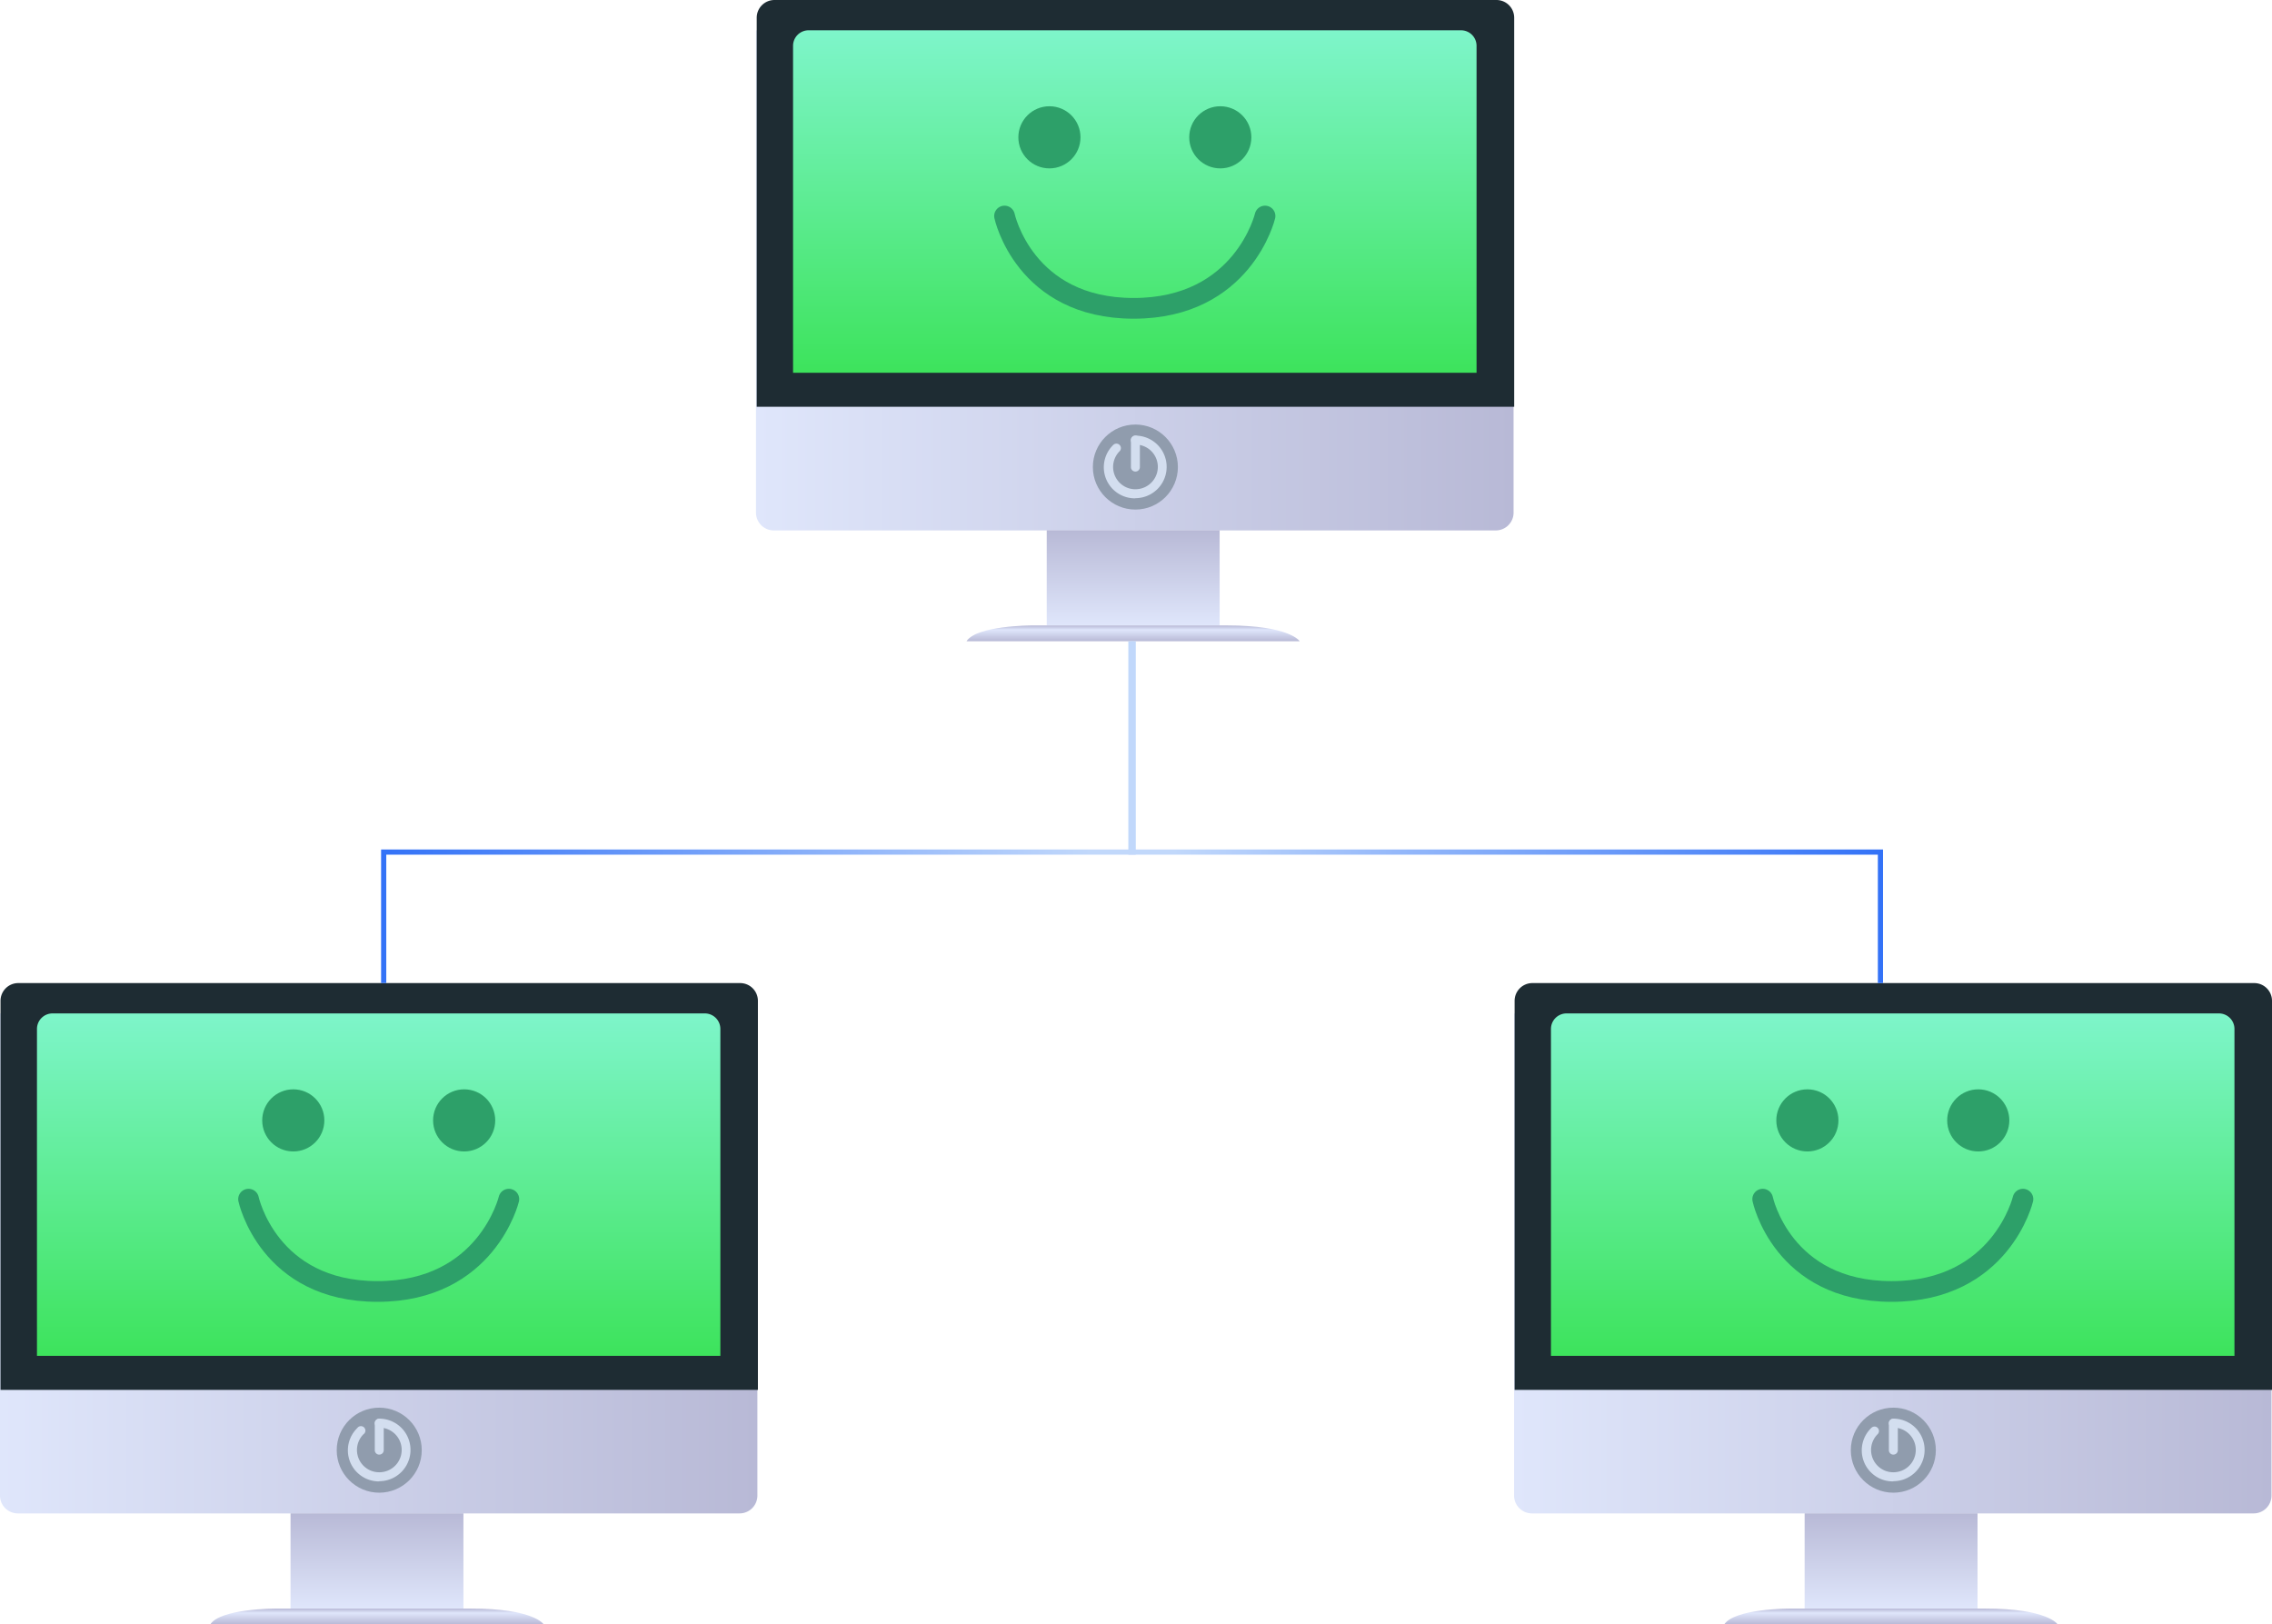 <svg xmlns="http://www.w3.org/2000/svg" xmlns:xlink="http://www.w3.org/1999/xlink" viewBox="0 0 438.78 313.71"><defs><style>.cls-1{fill:url(#linear-gradient);}.cls-2{fill:#1e2c33;}.cls-3{fill:url(#linear-gradient-2);}.cls-4{fill:#909cad;}.cls-5{fill:#d3deef;}.cls-6{fill:url(#linear-gradient-3);}.cls-7{fill:url(#linear-gradient-4);}.cls-8{fill:#2da069;}.cls-18,.cls-19,.cls-9{fill:none;}.cls-9{stroke:#2da069;stroke-linecap:round;stroke-linejoin:round;stroke-width:4px;}.cls-10{fill:url(#linear-gradient-5);}.cls-11{fill:url(#linear-gradient-6);}.cls-12{fill:url(#linear-gradient-7);}.cls-13{fill:url(#linear-gradient-8);}.cls-14{fill:url(#linear-gradient-9);}.cls-15{fill:url(#linear-gradient-10);}.cls-16{fill:url(#linear-gradient-11);}.cls-17{fill:url(#linear-gradient-12);}.cls-18,.cls-19{stroke-miterlimit:10;}.cls-18{stroke:url(#linear-gradient-13);}.cls-19{stroke:url(#linear-gradient-14);}</style><linearGradient id="linear-gradient" x1="146.04" y1="54.13" x2="292.31" y2="54.13" gradientUnits="userSpaceOnUse"><stop offset="0" stop-color="#dfe6fb"/><stop offset="1" stop-color="#b8b9d6"/></linearGradient><linearGradient id="linear-gradient-2" x1="219.17" y1="5.85" x2="219.17" y2="71.97" gradientUnits="userSpaceOnUse"><stop offset="0" stop-color="#7ef5ca"/><stop offset="1" stop-color="#3de35c"/></linearGradient><linearGradient id="linear-gradient-3" x1="218.85" y1="120.79" x2="218.85" y2="102.41" xlink:href="#linear-gradient"/><linearGradient id="linear-gradient-4" x1="218.85" y1="120.79" x2="218.85" y2="123.84" gradientUnits="userSpaceOnUse"><stop offset="0" stop-color="#b8b9d6"/><stop offset="0.28" stop-color="#dfe6fb"/><stop offset="1" stop-color="#b8b9d6"/></linearGradient><linearGradient id="linear-gradient-5" x1="0" y1="243.99" x2="146.27" y2="243.99" xlink:href="#linear-gradient"/><linearGradient id="linear-gradient-6" x1="73.14" y1="195.72" x2="73.14" y2="261.83" xlink:href="#linear-gradient-2"/><linearGradient id="linear-gradient-7" x1="72.81" y1="310.66" x2="72.81" y2="292.27" xlink:href="#linear-gradient"/><linearGradient id="linear-gradient-8" x1="72.81" y1="310.66" x2="72.81" y2="313.71" xlink:href="#linear-gradient-4"/><linearGradient id="linear-gradient-9" x1="292.41" y1="243.99" x2="438.68" y2="243.99" xlink:href="#linear-gradient"/><linearGradient id="linear-gradient-10" x1="365.55" y1="195.72" x2="365.55" y2="261.83" xlink:href="#linear-gradient-2"/><linearGradient id="linear-gradient-11" x1="365.22" y1="310.66" x2="365.22" y2="292.27" xlink:href="#linear-gradient"/><linearGradient id="linear-gradient-12" x1="365.22" y1="310.66" x2="365.22" y2="313.71" xlink:href="#linear-gradient-4"/><linearGradient id="linear-gradient-13" x1="73.6" y1="156.85" x2="219.35" y2="156.85" gradientUnits="userSpaceOnUse"><stop offset="0" stop-color="#3372f7"/><stop offset="0.94" stop-color="#c1d8fb"/></linearGradient><linearGradient id="linear-gradient-14" x1="-70.71" y1="156.85" x2="75.04" y2="156.85" gradientTransform="matrix(-1, 0, 0, 1, 292.95, 0)" xlink:href="#linear-gradient-13"/></defs><title>11Asset 6blockchain-img4</title><g id="Layer_2" data-name="Layer 2"><g id="Layer_1-2" data-name="Layer 1"><path class="cls-1" d="M146,5.85H292.31a0,0,0,0,1,0,0V99a3.44,3.44,0,0,1-3.44,3.44H149.48A3.44,3.44,0,0,1,146,99V5.85a0,0,0,0,1,0,0Z"/><path class="cls-2" d="M149.57,0H289a3.43,3.43,0,0,1,3.43,3.43V78.56a0,0,0,0,1,0,0H146.14a0,0,0,0,1,0,0V3.43A3.43,3.43,0,0,1,149.57,0Z"/><path class="cls-3" d="M156.16,5.85h126a3,3,0,0,1,3,3V72a0,0,0,0,1,0,0h-132a0,0,0,0,1,0,0V8.84A3,3,0,0,1,156.16,5.85Z"/><circle class="cls-4" cx="219.27" cy="90.2" r="8.21"/><path class="cls-5" d="M219.27,96.24A6,6,0,0,1,215,85.93a.86.86,0,1,1,1.22,1.22,4.31,4.31,0,0,0,1.37,7,4.35,4.35,0,0,0,3.36,0,4.31,4.31,0,0,0-1.68-8.29.86.86,0,1,1,0-1.73,6,6,0,1,1,0,12.08Z"/><path class="cls-5" d="M219.27,91.07a.86.86,0,0,1-.86-.86V85a.86.86,0,0,1,1.73,0V90.2A.86.86,0,0,1,219.27,91.07Z"/><rect class="cls-6" x="202.15" y="102.41" width="33.39" height="18.38"/><path class="cls-7" d="M186.66,123.84H251s-1.83-3.05-14-3.05H199.21S188.58,120.79,186.66,123.84Z"/><circle class="cls-8" cx="202.67" cy="26.52" r="6"/><circle class="cls-8" cx="235.67" cy="26.52" r="6"/><path class="cls-9" d="M244.31,41.72s-4.22,17.83-25.37,17.83S194,41.72,194,41.72"/><path class="cls-10" d="M0,195.72H146.27a0,0,0,0,1,0,0v93.12a3.44,3.44,0,0,1-3.44,3.44H3.44A3.44,3.44,0,0,1,0,288.84V195.72A0,0,0,0,1,0,195.72Z"/><path class="cls-2" d="M3.53,189.86H142.94a3.43,3.43,0,0,1,3.43,3.43v75.14a0,0,0,0,1,0,0H.1a0,0,0,0,1,0,0V193.29A3.43,3.43,0,0,1,3.53,189.86Z"/><path class="cls-11" d="M10.12,195.72h126a3,3,0,0,1,3,3v63.13a0,0,0,0,1,0,0H7.14a0,0,0,0,1,0,0V198.7A3,3,0,0,1,10.12,195.72Z"/><circle class="cls-4" cx="73.24" cy="280.07" r="8.21"/><path class="cls-5" d="M73.24,286.1A6,6,0,0,1,69,275.8.86.86,0,1,1,70.19,277a4.31,4.31,0,0,0,1.37,7,4.35,4.35,0,0,0,3.36,0,4.31,4.31,0,0,0-1.68-8.29.86.86,0,1,1,0-1.73,6,6,0,1,1,0,12.08Z"/><path class="cls-5" d="M73.24,280.93a.86.86,0,0,1-.86-.86v-5.18a.86.86,0,1,1,1.73,0v5.18A.86.86,0,0,1,73.24,280.93Z"/><rect class="cls-12" x="56.11" y="292.27" width="33.39" height="18.38"/><path class="cls-13" d="M40.62,313.71H105s-1.83-3.05-14-3.05H53.17S42.54,310.66,40.62,313.71Z"/><circle class="cls-8" cx="56.64" cy="216.38" r="6"/><circle class="cls-8" cx="89.64" cy="216.38" r="6"/><path class="cls-9" d="M98.27,231.59S94,249.42,72.9,249.42,48,231.59,48,231.59"/><path class="cls-14" d="M292.41,195.72H438.68a0,0,0,0,1,0,0v93.12a3.44,3.44,0,0,1-3.44,3.44H295.85a3.44,3.44,0,0,1-3.44-3.44V195.72A0,0,0,0,1,292.41,195.72Z"/><path class="cls-2" d="M295.94,189.86H435.35a3.43,3.43,0,0,1,3.43,3.43v75.14a0,0,0,0,1,0,0H292.51a0,0,0,0,1,0,0V193.29A3.43,3.43,0,0,1,295.94,189.86Z"/><path class="cls-15" d="M302.53,195.72h126a3,3,0,0,1,3,3v63.13a0,0,0,0,1,0,0h-132a0,0,0,0,1,0,0V198.7A3,3,0,0,1,302.53,195.72Z"/><circle class="cls-4" cx="365.65" cy="280.07" r="8.21"/><path class="cls-5" d="M365.65,286.1a6,6,0,0,1-4.27-10.31A.86.86,0,1,1,362.6,277a4.31,4.31,0,0,0,1.37,7,4.35,4.35,0,0,0,3.36,0,4.31,4.31,0,0,0-1.68-8.29.86.86,0,1,1,0-1.73,6,6,0,1,1,0,12.08Z"/><path class="cls-5" d="M365.65,280.93a.86.86,0,0,1-.86-.86v-5.18a.86.86,0,0,1,1.73,0v5.18A.86.86,0,0,1,365.65,280.93Z"/><rect class="cls-16" x="348.52" y="292.27" width="33.39" height="18.38"/><path class="cls-17" d="M333,313.71h64.38s-1.83-3.05-14-3.05H345.58S335,310.66,333,313.71Z"/><circle class="cls-8" cx="349.05" cy="216.38" r="6"/><circle class="cls-8" cx="382.05" cy="216.38" r="6"/><path class="cls-9" d="M390.68,231.59s-4.22,17.83-25.37,17.83-24.89-17.83-24.89-17.83"/><polyline class="cls-18" points="218.85 123.84 218.85 164.56 74.1 164.56 74.1 189.86"/><polyline class="cls-19" points="218.41 123.84 218.41 164.56 363.16 164.56 363.16 189.86"/></g></g></svg>